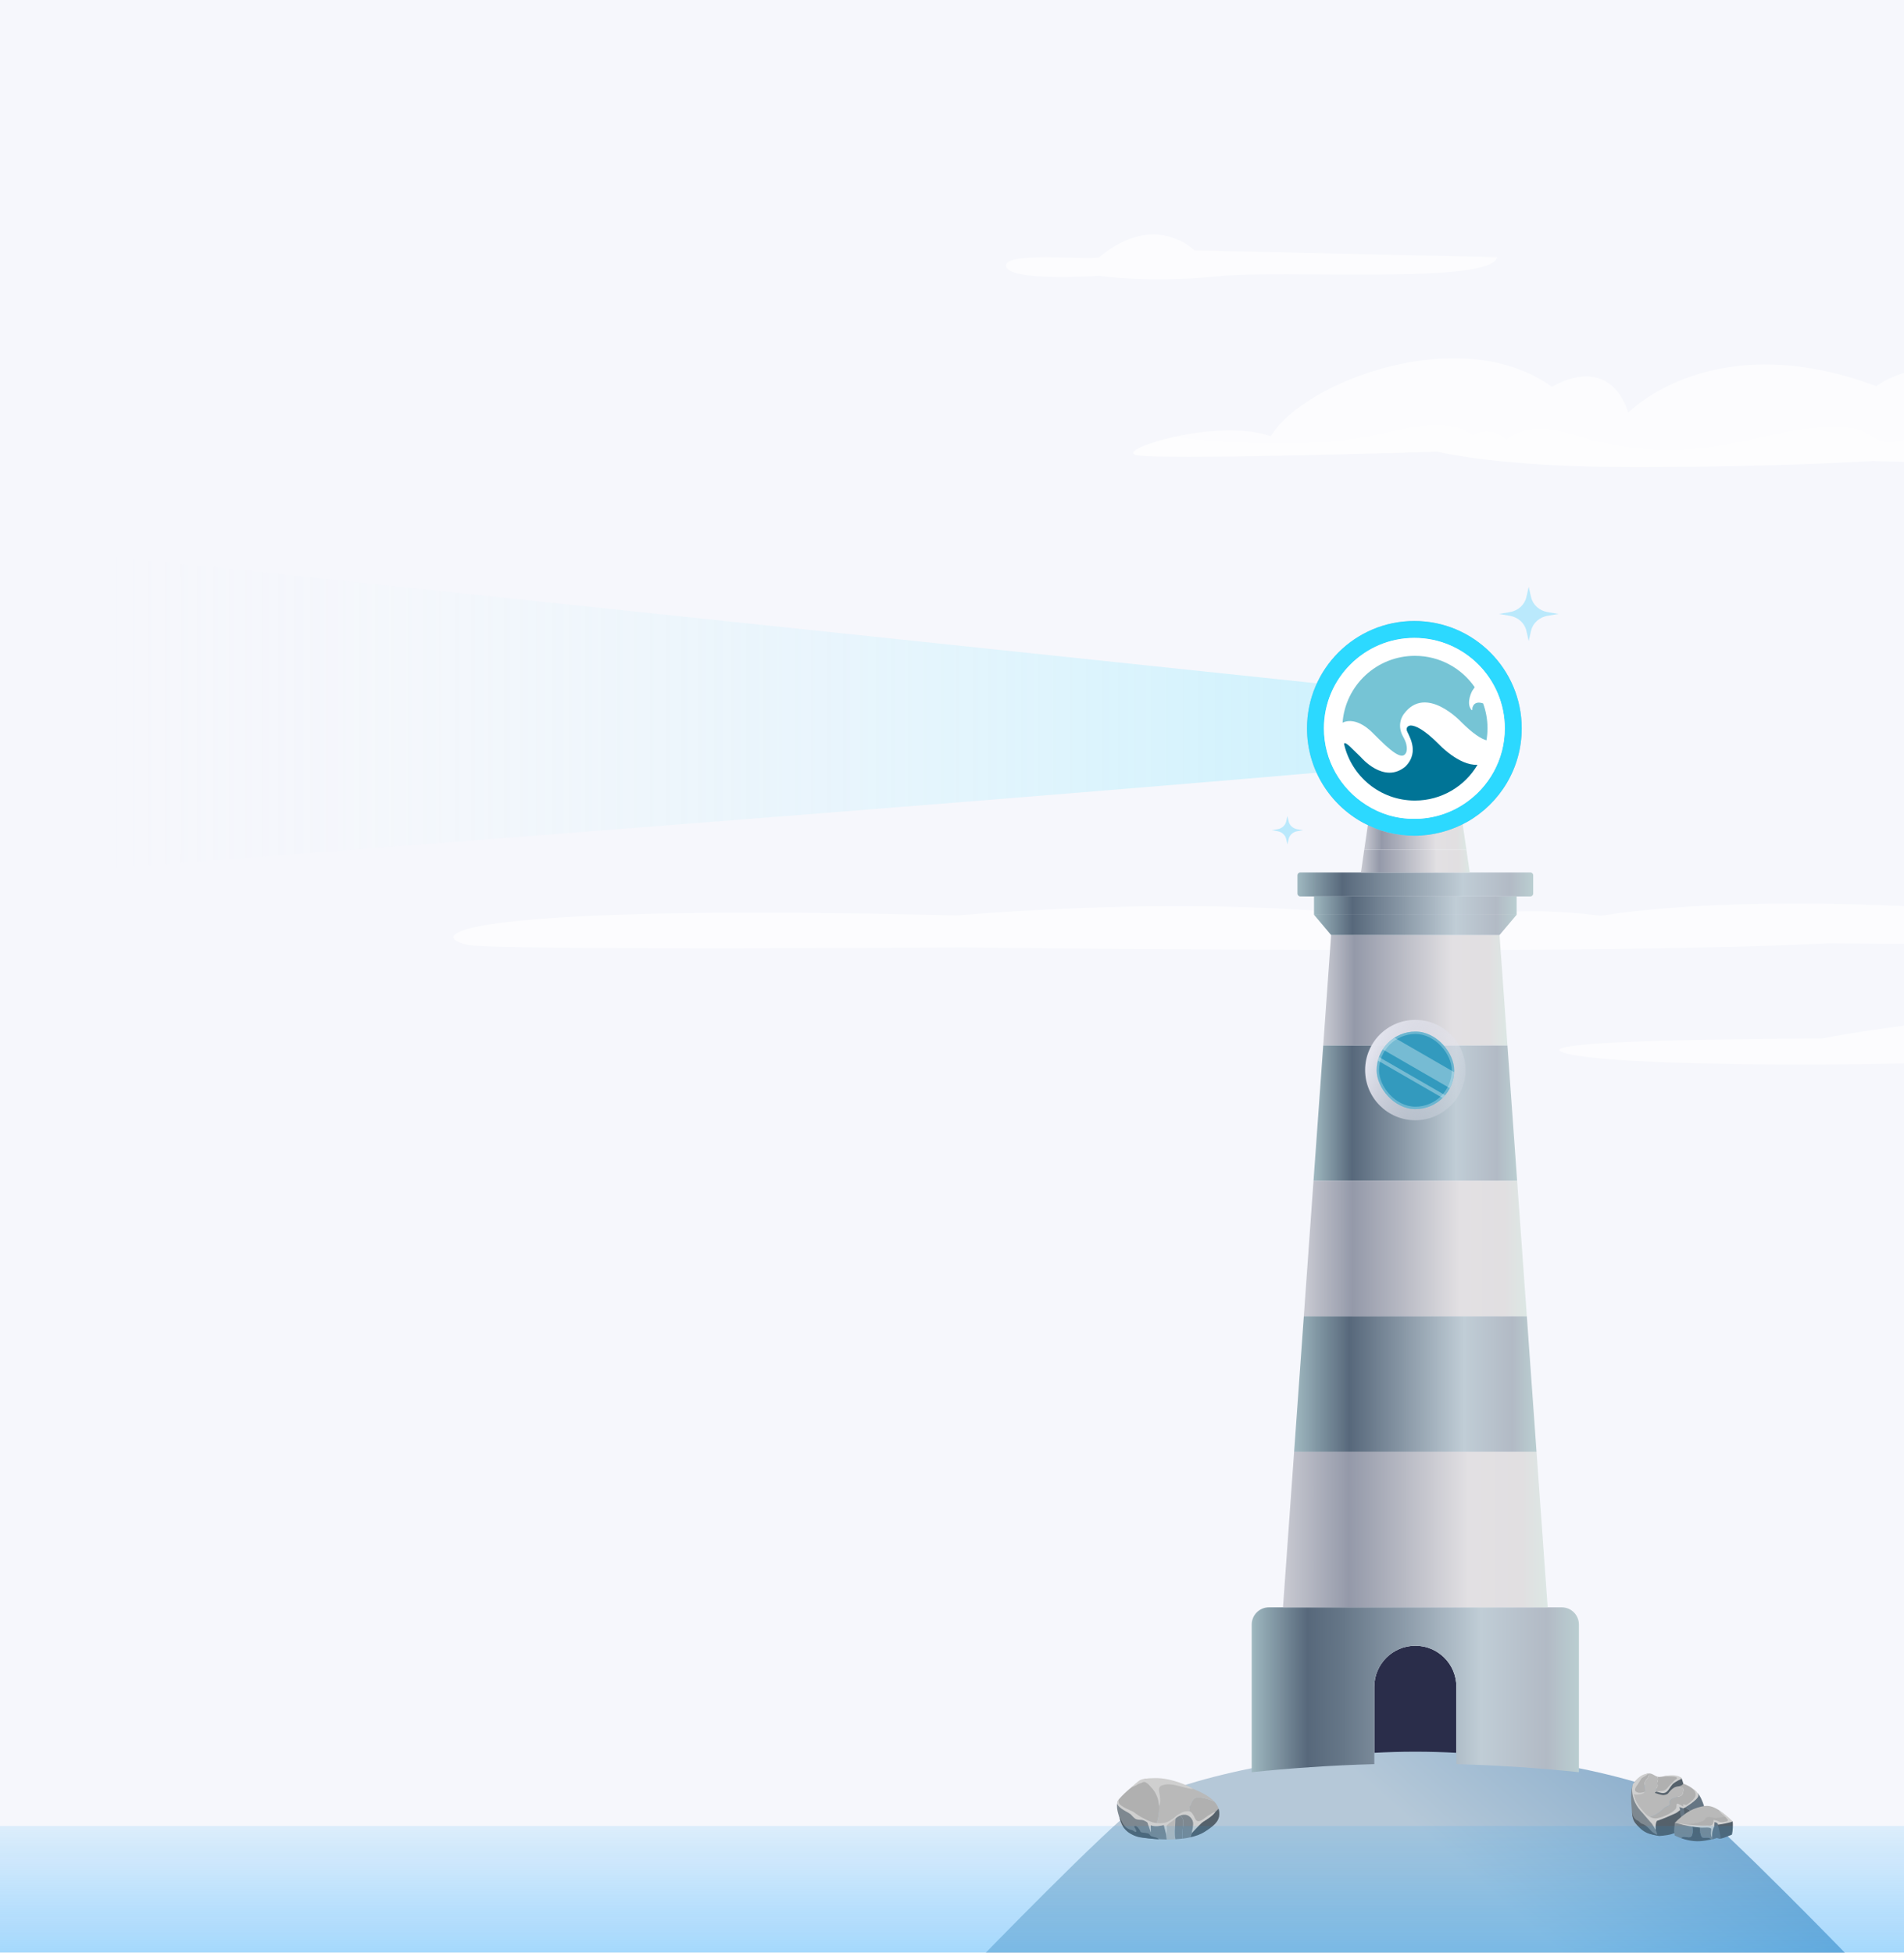 <svg width="393" height="403" viewBox="0 0 393 403" fill="none" xmlns="http://www.w3.org/2000/svg">
<g clip-path="url(#clip0_682_8664)">
<rect width="393" height="403" fill="white"/>
<g clip-path="url(#clip1_682_8664)">
<rect width="393" height="724" transform="translate(0 -319)" fill="#F6F7FC"/>
<path d="M96.273 194.971C101.273 196.201 198.803 195.521 198.803 195.521C198.803 195.521 239.303 196.061 296.263 196.061C353.223 196.061 377.273 194.701 377.273 194.701C377.273 194.701 494.993 195.521 501.323 194.971C507.653 194.431 467.233 191.701 445.633 193.341C431.713 188.441 367.153 183.271 330.443 188.981C305.123 185.991 299.133 191.261 299.133 191.261C299.133 191.261 264.623 183.531 197.543 188.921C95.533 186.471 87.413 192.791 96.273 194.971Z" fill="white" fill-opacity="0.61"/>
<path d="M766.934 214.921C761.354 223.921 509.444 220.521 426.694 218.471C372.744 220.781 326.494 219.611 322.094 216.971C317.694 214.331 376.044 214.331 376.044 214.331C376.044 214.331 425.634 204.241 478.444 210.781C503.554 207.001 618.984 205.681 641.004 213.371C660.824 208.641 658.224 213.551 658.224 213.551C658.224 213.551 770.234 209.601 766.934 214.921Z" fill="white" fill-opacity="0.61"/>
<g clip-path="url(#clip2_682_8664)">
<path d="M226.875 53.095C224.229 53.727 207.011 51.804 207.65 54.986C208.289 58.175 226.881 56.903 226.881 56.903C226.881 56.903 236.973 58.45 251.001 57.037C265.029 55.619 307.76 58.82 309.032 53.082L246.54 51.67C246.54 51.67 238.442 43.44 226.875 53.095Z" fill="white" fill-opacity="0.63"/>
<path d="M438.26 93.856C435.742 96.738 386.613 95.134 386.613 95.134C386.613 95.134 366.213 96.399 337.523 96.399C308.834 96.399 296.716 93.21 296.716 93.21C296.716 93.21 237.42 95.121 234.23 93.85C232.69 93.23 236.659 91.415 242.405 90.15C248.527 88.789 256.67 88.041 262.287 90.022C269.298 78.552 301.816 66.437 320.306 79.824C333.056 72.814 336.079 85.172 336.079 85.172C336.079 85.172 353.463 67.076 387.253 79.683C401.268 70.124 425.912 80.278 435.071 87.965C437.992 90.418 439.34 92.623 438.26 93.856Z" fill="white" fill-opacity="0.63"/>
<path d="M438.26 93.855C435.742 96.737 386.613 95.133 386.613 95.133C386.613 95.133 366.213 96.398 337.523 96.398C308.834 96.398 296.716 93.21 296.716 93.21C296.716 93.21 237.42 95.12 234.23 93.849C232.69 93.229 236.659 91.414 242.405 90.149C256.638 91.766 271.171 92.513 285.168 89.485C291.52 88.111 298.717 86.111 304.079 89.785C306.22 88.494 309.23 88.909 310.936 90.731C313.25 88.769 316.503 88.258 319.52 88.571C322.536 88.878 325.419 89.906 328.339 90.718C336.443 92.961 345.02 93.491 353.335 92.271C361.771 91.031 369.997 88.015 378.522 88.149C380.791 88.188 383.111 88.181 385.112 89.248C386.224 89.842 387.246 90.654 388.461 90.986C390.167 91.459 391.956 90.935 393.695 90.616C399.99 89.465 406.426 91.063 412.811 91.478C420.371 91.97 428.021 90.731 435.071 87.964C437.992 90.418 439.34 92.622 438.26 93.855Z" fill="white" fill-opacity="0.31"/>
</g>
<path d="M273.879 141.244L20.98 114.619L20.98 178.96C20.98 179.134 21.022 179.28 21.196 179.267C27.925 178.761 190.344 166.55 273.881 159.29C274.036 159.276 274.147 159.147 274.147 158.992L274.147 141.542C274.147 141.389 274.032 141.26 273.879 141.244Z" fill="url(#paint0_linear_682_8664)"/>
<path d="M311.149 215.769H273.121L274.75 192.977H309.514L311.149 215.769Z" fill="url(#paint1_linear_682_8664)"/>
<path d="M313.148 243.715H271.117L273.122 215.77H311.149L313.148 243.715Z" fill="url(#paint2_linear_682_8664)"/>
<path d="M292.129 210.482C286.407 210.482 281.774 215.121 281.774 220.837C281.774 226.553 286.407 231.198 292.129 231.198C297.851 231.198 302.49 226.559 302.49 220.837C302.49 215.115 297.851 210.482 292.129 210.482ZM292.129 228.4C287.963 228.4 284.572 225.009 284.572 220.837C284.572 216.665 287.963 213.28 292.129 213.28C296.295 213.28 299.686 216.671 299.686 220.837C299.686 225.003 296.295 228.4 292.129 228.4Z" fill="url(#paint3_linear_682_8664)"/>
<path d="M299.687 220.836C299.687 225.009 296.296 228.4 292.129 228.4C287.963 228.4 284.572 225.009 284.572 220.836C284.572 216.664 287.963 213.279 292.129 213.279C296.296 213.279 299.687 216.67 299.687 220.836Z" fill="#339ABE"/>
<path d="M296.737 277.031H287.533C287.125 277.031 286.794 277.362 286.794 277.77V291.649C286.794 292.057 287.125 292.388 287.533 292.388H296.737C297.145 292.388 297.476 292.057 297.476 291.649V277.77C297.476 277.362 297.145 277.031 296.737 277.031Z" stroke="#231F20" stroke-width="0.31" stroke-miterlimit="10"/>
<path d="M316.466 180.642V184.415C316.466 184.736 316.206 185.002 315.879 185.002H268.392C268.065 185.002 267.799 184.736 267.799 184.415V180.642C267.799 180.321 268.065 180.055 268.392 180.055H315.879C316.206 180.055 316.466 180.321 316.466 180.642Z" fill="url(#paint4_linear_682_8664)"/>
<path d="M300.601 348.104V364.084C297.876 364.005 295.115 363.963 292.353 363.963H291.917C289.156 363.963 286.395 364.005 283.67 364.084V348.104C283.67 343.441 287.455 339.656 292.117 339.656H292.154C296.816 339.656 300.601 343.441 300.601 348.104Z" fill="#2A2D4A"/>
<path d="M382.742 404.998H201.528C201.528 404.998 229.014 376.641 235.208 372.389C238.509 370.124 247.15 367.189 258.364 364.924C265.915 363.411 274.635 362.209 283.67 361.747C286.395 361.597 289.156 361.516 291.917 361.516H292.353C295.114 361.516 297.876 361.597 300.601 361.747C309.635 362.209 318.349 363.411 325.9 364.924C337.121 367.189 345.762 370.124 349.062 372.389C355.251 376.641 382.742 404.998 382.742 404.998Z" fill="url(#paint5_linear_682_8664)"/>
<path d="M325.9 335.271V365.748C318.349 364.955 309.635 364.325 300.601 364.083V348.102C300.601 343.44 296.816 339.655 292.153 339.655H292.117C287.454 339.655 283.67 343.44 283.67 348.102V364.083C274.635 364.325 265.915 364.955 258.364 365.748V335.271C258.364 333.309 259.957 331.723 261.913 331.723H322.352C324.314 331.723 325.9 333.309 325.9 335.271Z" fill="url(#paint6_linear_682_8664)"/>
<path d="M319.451 331.723H264.819L267.114 299.611H317.15L319.451 331.723Z" fill="url(#paint7_linear_682_8664)"/>
<path d="M317.15 299.612H267.114L269.119 271.666H315.152L317.15 299.612Z" fill="url(#paint8_linear_682_8664)"/>
<path d="M315.151 271.667H269.118L271.116 243.715H313.147L315.151 271.667Z" fill="url(#paint9_linear_682_8664)"/>
<path d="M313.044 185.002H271.22V188.787H313.044V185.002Z" fill="url(#paint10_linear_682_8664)"/>
<path d="M313.044 188.785L309.514 192.975H274.75L271.22 188.785H313.044Z" fill="url(#paint11_linear_682_8664)"/>
<path d="M302.684 175.374H281.587L282.725 167.581C285.468 169.052 288.605 169.888 291.936 169.888C295.266 169.888 298.687 168.973 301.515 167.381L302.684 175.374Z" fill="url(#paint12_linear_682_8664)"/>
<path d="M303.362 180.054H280.908L281.586 175.373H302.683L303.362 180.054Z" fill="url(#paint13_linear_682_8664)"/>
<path d="M291.935 128.162C279.698 128.162 269.776 138.084 269.776 150.321C269.776 158.779 274.517 166.13 281.484 169.861C284.597 171.531 288.156 172.479 291.935 172.479C295.714 172.479 299.596 171.442 302.805 169.635C309.545 165.835 314.093 158.607 314.093 150.321C314.093 138.084 304.172 128.162 291.935 128.162ZM302.255 165.869C299.3 167.848 295.748 168.996 291.935 168.996C288.122 168.996 284.899 167.951 282.027 166.137C276.771 162.832 273.267 156.978 273.267 150.321C273.267 140.028 281.642 131.653 291.935 131.653C302.227 131.653 310.603 140.028 310.603 150.321C310.603 156.807 307.284 162.523 302.255 165.869Z" fill="#B7BAD0"/>
<g filter="url(#filter0_f_682_8664)">
<path d="M291.935 128.162C279.698 128.162 269.776 138.084 269.776 150.321C269.776 158.779 274.517 166.13 281.484 169.861C284.597 171.531 288.156 172.479 291.935 172.479C295.714 172.479 299.596 171.442 302.805 169.635C309.545 165.835 314.093 158.607 314.093 150.321C314.093 138.084 304.172 128.162 291.935 128.162ZM302.255 165.869C299.3 167.848 295.748 168.996 291.935 168.996C288.122 168.996 284.899 167.951 282.027 166.137C276.771 162.832 273.267 156.978 273.267 150.321C273.267 140.028 281.642 131.653 291.935 131.653C302.227 131.653 310.603 140.028 310.603 150.321C310.603 156.807 307.284 162.523 302.255 165.869Z" fill="#2CD9FF"/>
</g>
<path d="M310.603 150.32C310.603 156.807 307.284 162.523 302.255 165.869C299.3 167.848 295.748 168.995 291.935 168.995C288.121 168.995 284.899 167.951 282.027 166.137C276.771 162.832 273.267 156.978 273.267 150.32C273.267 140.028 281.642 131.652 291.935 131.652C302.227 131.652 310.603 140.028 310.603 150.32Z" fill="white"/>
<path d="M339.226 369.981C339.447 369.976 339.579 369.839 339.579 369.648C339.579 368.927 339.24 368.242 339.602 367.578C339.848 367.126 340.336 366.888 340.333 366.253C340.333 366.222 340.305 366.116 340.267 366.002C339.724 366.053 339.226 366.387 338.719 366.653C338.524 366.756 337.45 367.421 337.089 368.247C336.852 368.79 336.778 369.402 336.793 369.971C337.147 370.515 338.732 369.991 339.226 369.98V369.981Z" fill="#B0B0B0"/>
<path d="M342.184 367.513C341.858 368.248 342.339 368.485 341.948 368.989C341.802 369.237 341.717 369.558 341.828 369.699C342.054 369.983 343.016 370.209 343.46 370.03C343.943 369.834 344.179 369.299 344.504 368.894C344.769 368.563 344.962 368.239 345.321 367.989C345.418 367.922 345.734 367.814 346.083 367.699C346.079 367.699 346.078 367.699 346.075 367.697C346.389 367.5 346.859 367.271 347.017 366.911C346.656 366.635 344.875 366.372 343.829 366.522C343.252 366.605 342.68 366.819 342.102 366.666C342.243 366.946 342.289 367.273 342.182 367.514L342.184 367.513Z" fill="#B0B0B0"/>
<path d="M351.156 373.363C351.141 372.064 351.031 371.264 350.551 370.481C350.916 371.369 350.59 372.054 349.858 372.576C349.616 372.749 349.516 373.097 349.206 373.154C348.751 373.239 348.33 373.359 348.002 373.916C347.897 374.095 347.588 374.004 347.407 374.183C347.139 374.451 346.71 374.72 346.374 374.883C345.148 375.479 341.831 376.71 340.468 375.748C340.399 375.699 339.814 375.033 339.916 375.028C341.056 374.971 342.085 374.397 342.904 373.681C343.166 373.451 343.554 373.015 343.882 372.891C345.127 372.421 344.493 372.23 344.66 371.738C344.839 371.216 345.406 371.152 345.889 370.964C346.262 370.819 347.188 370.682 347.286 370.266C347.37 369.91 347.575 369.465 347.421 369.134C347.329 368.938 346.885 368.92 346.68 368.861C346.466 368.776 346.251 368.726 346.026 368.675C345.874 368.639 345.882 368.452 345.987 368.372C346.341 368.104 346.747 368.001 347.165 368.013C346.811 367.897 346.449 367.794 346.082 367.698C345.733 367.814 345.415 367.923 345.32 367.988C344.962 368.236 344.768 368.561 344.503 368.894C344.179 369.3 343.985 369.897 343.502 370.093C343.058 370.273 342.052 369.982 341.828 369.698C341.716 369.556 341.802 369.236 341.947 368.989C342.339 368.486 341.857 368.249 342.183 367.512C342.29 367.271 342.244 366.944 342.103 366.664C342.077 366.657 342.051 366.649 342.023 366.641C341.628 366.512 341.305 366.238 340.919 366.091C340.694 366.004 340.478 365.983 340.267 366.003C340.304 366.117 340.332 366.223 340.332 366.254C340.335 366.889 339.847 367.127 339.601 367.579C339.239 368.243 339.579 368.928 339.579 369.649C339.579 369.84 339.446 369.977 339.225 369.982C338.732 369.994 337.146 370.517 336.792 369.974C336.808 370.625 336.938 371.219 337.075 371.591C337.049 371.935 337.023 372.279 337.002 372.624C336.946 373.518 336.862 374.443 337.164 375.306C337.664 376.74 339.045 377.531 340.319 378.195C340.473 378.275 340.656 378.22 340.732 378.068C340.796 378.068 340.865 378.055 340.938 378.016C341.338 377.799 341.903 378.342 342.483 378.846C344.503 378.722 346.705 378.061 348.538 377.198C349.26 376.859 351.143 375.408 351.141 375.231C351.141 375.231 351.159 373.522 351.157 373.359L351.156 373.363Z" fill="#B9B9B9"/>
<path d="M345.989 368.374C345.884 368.452 345.876 368.641 346.029 368.677C346.253 368.729 346.468 368.778 346.682 368.863C346.887 368.922 347.331 368.938 347.423 369.136C347.577 369.467 347.372 369.912 347.288 370.268C347.19 370.684 346.264 370.821 345.891 370.966C345.406 371.154 344.839 371.218 344.662 371.74C344.495 372.232 345.129 372.422 343.884 372.893C343.556 373.017 343.168 373.453 342.906 373.683C342.085 374.399 341.058 374.973 339.918 375.03C339.816 375.035 340.401 375.701 340.47 375.75C341.833 376.711 345.15 375.479 346.376 374.885C346.712 374.722 347.141 374.453 347.41 374.185C347.59 374.006 347.899 374.097 348.004 373.918C348.33 373.361 348.753 373.241 349.208 373.156C349.516 373.099 349.618 372.751 349.86 372.578C350.593 372.056 350.919 371.371 350.553 370.483C350.375 370.19 350.145 369.899 349.847 369.586C349.084 368.782 348.16 368.341 347.17 368.016C346.753 368.005 346.346 368.108 345.992 368.375L345.989 368.374Z" fill="#B0B0B0"/>
<path d="M342.241 377.191C341.81 376.233 340.819 375.548 340.051 374.879C338.519 373.544 337.187 371.162 337.199 369.883C337.202 369.443 337.04 368.88 337.089 368.25C336.732 369.017 336.701 370.097 336.686 370.475C336.65 371.418 336.739 372.394 336.799 373.3C336.863 374.246 336.847 375.306 337.456 376.088C338.075 376.882 338.94 377.682 339.817 378.179C340.639 378.646 342.48 378.848 342.48 378.848C342.48 378.848 342.428 377.608 342.24 377.191H342.241Z" fill="#7E8890"/>
<path d="M347.747 372.946C347.262 373.232 346.811 373.475 346.659 373.614C346.487 373.772 346.019 373.883 345.817 374.002C345.231 374.345 344.613 374.635 343.968 374.847C342.888 375.203 341.197 375.764 340.2 375.002C340.617 375.877 341.897 377.399 342.067 378.665C342.067 378.668 342.071 378.671 342.071 378.675C341.694 378.523 341.063 378.192 340.745 377.79C340.403 377.358 339.648 376.676 339.248 376.511C339.127 376.461 338.714 376.35 338.589 376.205C338.095 375.629 337.98 375.756 337.782 375.622C337.254 375.266 336.945 374.642 336.845 373.996C336.973 375.33 337.307 375.948 337.534 376.234C338.632 377.601 339.495 378.185 340.604 378.503C341.627 378.797 342.483 378.913 342.483 378.913C342.483 378.913 343.974 378.828 344.962 378.543C345.632 378.348 348.587 377.324 349.179 377.019C350.145 376.521 351.859 375.78 351.964 375.612C352.06 375.107 352.001 374.211 351.962 373.854C351.929 373.544 351.86 373.209 351.769 372.873C350.963 373.035 349.706 373.302 349.092 373.775C348.604 373.513 347.975 373.121 347.752 372.945L347.747 372.946Z" fill="#55616B"/>
<path d="M349.043 372.022C348.751 372.334 348.232 372.662 347.747 372.947C347.972 373.123 348.599 373.515 349.087 373.778C349.701 373.303 350.958 373.035 351.764 372.875C351.487 371.869 350.932 370.59 350.412 370.094C350.214 370.972 349.58 371.448 349.041 372.022H349.043Z" fill="#657583"/>
<path d="M347.521 373.037C347.305 372.97 346.905 372.867 346.564 372.846C346.582 372.934 346.692 373.289 346.753 373.712C346.902 374.758 347.215 376.409 347.241 376.492C347.282 376.621 347.803 376.43 347.859 376.164C347.919 375.874 347.615 373.763 347.521 373.035V373.037Z" fill="#657583"/>
<path d="M357.428 375.819C356.072 374.528 354.032 372.489 351.976 372.712C350.918 372.826 349.755 373.208 348.838 373.701C347.716 374.306 346.459 375.408 345.689 376.196C345.581 376.306 345.986 376.471 346.087 376.494C349.814 377.359 353.665 377.238 357.337 376.165C357.484 376.12 357.545 375.926 357.428 375.815V375.819Z" fill="#B9B9B9"/>
<path d="M354.593 376.836C354.421 376.658 354.113 376.744 353.912 376.76C353.363 376.808 352.816 376.842 352.265 376.85C351.083 376.87 349.838 376.938 348.668 376.764C347.713 376.622 346.142 376.323 345.688 376.199C345.641 376.783 345.554 377.305 345.549 377.893C345.547 378.116 345.66 378.8 345.66 378.8C345.66 378.8 346.358 379.133 346.612 379.227C346.74 379.275 346.869 379.322 346.997 379.366C347.221 379.123 347.334 379.054 347.764 379.097C348.512 379.173 349.028 379.435 349.289 378.62C349.451 378.113 349.395 377.459 349.312 376.946C349.304 376.899 349.346 376.863 349.392 376.886C349.87 377.123 350.033 376.902 350.388 377.216C350.701 377.491 350.807 377.769 350.922 378.152C350.999 378.408 351.096 378.841 351.224 379.085C351.24 379.118 351.26 379.146 351.281 379.175C351.897 379.464 352.624 378.989 353.168 379.559C353.211 379.555 353.252 379.552 353.293 379.549C353.312 379.549 353.316 379.58 353.297 379.583C353.265 379.588 353.232 379.594 353.198 379.599C353.204 379.611 353.206 379.624 353.209 379.637C353.332 379.612 353.456 379.588 353.586 379.562C353.666 379.545 354.557 378.748 354.557 378.669C354.556 378.087 354.703 378.025 354.693 377.442C354.69 377.271 354.728 376.977 354.592 376.837L354.593 376.836Z" fill="#7E8890"/>
<path d="M353.301 379.58C353.32 379.576 353.316 379.544 353.296 379.545C353.257 379.549 353.214 379.552 353.171 379.555C352.628 378.986 351.9 379.461 351.284 379.172C351.265 379.144 351.245 379.115 351.227 379.082C351.099 378.837 351.002 378.405 350.925 378.149C350.811 377.765 350.925 377.188 350.801 376.989C350.549 376.588 349.875 377.121 349.397 376.884C349.353 376.862 349.31 376.899 349.317 376.945C349.4 377.457 349.456 378.111 349.294 378.619C349.033 379.433 348.517 379.172 347.769 379.095C347.339 379.051 347.226 379.121 347.002 379.364C347.421 379.511 347.846 379.645 348.281 379.741C350.239 380.174 351.382 379.997 353.214 379.634C353.211 379.621 353.209 379.607 353.203 379.596C353.237 379.591 353.27 379.585 353.302 379.58H353.301Z" fill="#55616B"/>
<path d="M347.452 368.111C347.424 368.052 347.175 367.075 347.018 366.908C346.797 367.142 346.001 367.269 345.798 367.427C345.047 368.008 344.779 368.484 344.077 369.119C343.814 369.36 343.66 369.993 343.172 369.891C342.706 369.793 341.894 369.533 341.564 370.021C342.234 370.204 342.562 370.385 343.227 370.462C343.502 370.494 344.107 370.354 344.279 370.145C344.693 369.641 344.988 369.267 345.571 368.913C346.143 368.566 347.059 368.786 347.452 368.111Z" fill="#55616B"/>
<path d="M357.644 375.894C357.49 375.868 357.254 375.814 357.129 375.838C356.299 376.001 355.704 376.165 354.872 376.323C354.842 376.328 354.816 376.334 354.79 376.339C354.602 376.223 354.408 376.116 354.213 376.008C354.15 375.974 354.076 375.995 354.036 376.054C353.845 376.349 353.799 376.709 353.923 377.028C353.907 377.073 353.891 377.121 353.874 377.173C353.869 377.189 353.863 377.205 353.856 377.223C353.802 377.263 353.783 377.328 353.791 377.39C353.517 378.057 354.043 379.074 354.05 378.977C354.536 379.078 354.88 379.53 355.322 379.426C355.896 379.291 356.916 378.871 357.49 378.625C357.675 377.821 357.717 376.527 357.644 375.894Z" fill="#55616B"/>
<path d="M356.952 375.71C356.762 375.203 356.451 374.904 356.164 374.883C355.478 374.964 354.55 375.279 353.853 375.162C353.436 375.092 352.94 374.924 352.513 374.986C352.314 375.015 352.2 375.07 352.055 375.198C351.993 375.253 352.006 375.367 351.965 375.423C351.731 375.743 351.479 375.854 351.11 375.973C349.977 376.341 348.558 376.539 347.378 376.513C347.328 376.513 351.115 377.157 352.273 377.053C352.971 376.989 353.651 376.823 353.912 376.159C354.893 376.54 355.915 376.457 356.852 375.948C356.927 375.907 356.98 375.795 356.949 375.712L356.952 375.71Z" fill="#B0B0B0"/>
<path d="M357.644 375.894C356.808 375.054 355.842 374.305 354.865 373.631C354.762 373.964 355.951 374.641 356.61 375.519C356.708 375.649 356.652 375.894 356.171 375.962C356.009 375.985 355.235 376.214 354.698 375.895C354.336 375.68 354.126 375.714 353.712 375.594C353.689 375.948 353.641 376.46 353.335 376.656C353.104 376.803 352.84 376.811 352.582 376.755C351.843 376.778 351.106 376.788 350.365 376.732C349.094 376.639 347.624 376.504 346.361 376.338C347.913 376.749 349.51 377.106 351.158 377.201C351.694 377.232 353.212 376.998 353.219 377.514C353.224 377.855 353.019 378.68 353.427 379.26C353.864 379.268 353.566 378.085 353.702 377.54C353.733 377.471 353.766 377.401 353.804 377.333C353.815 377.31 353.818 377.289 353.817 377.266L353.908 377.201C354.003 377.166 354.015 377.037 353.923 376.995C353.923 376.995 353.927 376.992 353.927 376.99C353.984 376.99 354.044 376.954 354.051 376.879C354.074 376.651 354.071 376.447 354.046 376.241V376.238C354.128 376.305 354.218 376.359 354.331 376.414C354.349 376.424 354.367 376.427 354.385 376.427C354.462 376.479 354.438 376.535 354.518 376.584C354.58 376.621 357.337 376.165 357.644 375.891V375.894Z" fill="#CFCFCF"/>
<path d="M349.413 369.18C349.798 369.477 350.201 370.237 349.875 370.856C349.458 371.65 348.26 372.396 348.085 372.528C347.603 372.422 347.369 372.326 347.348 372.474C347.343 372.505 347.489 372.66 347.508 372.699C347.533 372.743 347.425 372.822 347.333 372.778C347.084 372.657 346.723 372.458 346.524 372.337C346.486 372.314 346.137 372.104 346.083 372.337C345.975 372.809 346.106 373.061 345.777 373.435C345.434 373.825 344.944 374.107 344.496 374.359C344.04 374.613 342.408 375.383 341.412 375.262C340.972 375.209 340.369 374.903 340.072 374.691C339.471 374.264 338.605 373.194 338.161 372.476C337.692 371.719 337.443 371.074 337.265 370.307C337.45 370.427 339.075 370.471 339.553 369.782C338.945 369.989 338.126 370.164 337.643 369.732C337.518 369.621 337.478 369.462 337.489 369.327C337.525 368.888 337.907 368.452 338.102 368.165C338.361 367.784 338.6 367.31 338.909 366.929C339.316 366.715 339.966 366.372 340.21 366.012C338.333 366.191 337.558 367.609 337.037 368.25C336.685 369.402 336.966 370.883 337.507 372.039C337.889 372.854 338.449 373.556 339.073 374.2C339.286 374.421 340.697 376.125 341.009 376.437C341.142 376.612 341.714 377.661 341.763 377.69C341.763 377.338 341.632 376.437 342.001 375.796C343.283 375.373 344.536 374.825 345.764 374.267C346.073 374.127 346.452 373.863 346.748 373.595C346.812 373.375 346.642 372.952 346.64 372.928C346.905 373.048 347.449 373.236 347.541 373.194C347.611 373.161 350.5 371.476 350.567 370.595C350.604 370.094 349.834 369.337 349.413 369.185V369.18Z" fill="#CFCFCF"/>
<path d="M347.018 366.91C346.148 366.138 344.318 366.352 343.267 366.626C343.928 366.688 345.064 366.526 345.878 366.746C346.205 366.835 346.253 367.065 345.858 367.259C345.644 367.363 345.431 367.663 345.252 367.823C344.97 368.073 344.274 368.858 344.253 368.877C343.94 369.171 343.812 369.42 343.407 369.559C343.335 369.584 343.047 369.621 342.96 369.629C342.585 369.664 342.19 369.637 341.915 369.781C342.318 369.807 342.982 370.205 343.629 370.005C343.935 369.91 344.245 369.633 344.51 369.208C344.68 368.936 345.051 368.419 345.278 368.176C345.478 367.964 346.376 367.448 346.446 367.422C346.622 367.357 346.789 367.282 346.959 367.192C347.029 367.154 347.079 366.965 347.018 366.911V366.91Z" fill="#CFCFCF"/>
<path d="M354.545 376.355C354.514 376.24 353.889 375.968 353.893 376.103C353.902 376.268 353.849 376.676 353.826 376.999C353.604 377.296 353.471 377.896 353.44 378.079C353.366 378.521 353.359 379.172 353.494 379.577C353.494 379.577 354.005 379.479 354.354 379.316C354.608 379.389 354.914 379.523 355.201 379.482C355.107 378.741 354.749 377.118 354.542 376.355H354.545Z" fill="#657583"/>
<path d="M246.49 374.179C246.608 374.507 246.705 374.871 246.768 375.245C246.782 375.207 246.794 375.167 246.807 375.127C246.896 374.865 246.983 374.603 247.072 374.341C246.888 374.213 246.711 374.034 246.543 373.789C246.17 373.244 245.884 372.717 245.15 372.66C244.791 372.631 244.458 372.719 244.153 372.87C245.279 372.574 246.065 373.002 246.49 374.179Z" fill="#7E8890"/>
<path d="M245.377 374.182C245.75 374.404 245.979 374.794 246.252 375.193C247.801 377.46 250.108 374.6 251.524 373.29C251.352 372.743 251.048 372.259 250.657 371.827C249.618 371.373 248.543 371.029 247.374 370.947C246.042 370.854 245.561 372.703 245.379 374.182H245.377Z" fill="#B0B0B0"/>
<path d="M239.204 372.052C239.063 370.801 238.696 369.442 237.833 368.477C237.19 367.759 236.399 367.507 235.56 367.482C234.106 368.272 232.17 369.929 231.052 371.216C230.829 371.473 230.695 371.767 230.621 372.082C232.304 373.449 234.069 374.686 236.021 375.663C236.843 376.075 237.719 376.464 238.633 376.644C239.171 375.186 239.379 373.61 239.204 372.052Z" fill="#B0B0B0"/>
<path d="M246.267 369.173C243.192 367.859 239.922 366.884 236.539 367.072C236.256 367.141 235.923 367.286 235.558 367.482C236.399 367.506 237.188 367.76 237.831 368.477C238.694 369.44 239.061 370.798 239.202 372.051C239.377 373.609 239.169 375.184 238.631 376.643C238.89 376.694 239.151 376.728 239.416 376.742C240.885 376.813 241.687 376.082 242.627 375.087C243.184 374.498 243.912 373.93 244.781 373.999C245.02 374.017 245.212 374.084 245.377 374.181C245.561 372.701 246.04 370.852 247.372 370.945C248.541 371.026 249.617 371.371 250.655 371.825C249.539 370.596 247.717 369.793 246.267 369.173Z" fill="#B9B9B9"/>
<path d="M240.479 376.631C240.163 376.72 239.814 376.761 239.414 376.742C238.217 376.686 237.072 376.191 236.018 375.665C234.069 374.686 232.302 373.45 230.621 372.082C230.46 372.784 230.611 373.584 230.801 374.276C231.052 375.182 231.34 376.103 231.821 376.918C233.008 378.934 235.23 379.175 237.388 379.425C238.037 379.499 239.308 379.621 240.82 379.633C240.777 379.126 240.726 378.617 240.677 378.111C240.632 377.651 240.673 377.063 240.481 376.627L240.479 376.631Z" fill="#7E8890"/>
<path d="M242.577 376.407C242.599 375.969 242.617 375.507 242.668 375.047C242.656 375.061 242.642 375.073 242.63 375.087C241.944 375.812 241.332 376.395 240.481 376.631C240.673 377.067 240.632 377.653 240.677 378.115C240.728 378.621 240.777 379.128 240.82 379.637C241.395 379.641 242.007 379.629 242.632 379.592C242.628 379.578 242.624 379.564 242.622 379.55C242.403 378.553 242.528 377.416 242.577 376.407Z" fill="#B9B9B9"/>
<path d="M251.525 373.289C250.27 374.448 248.318 376.821 246.812 375.776C246.718 376.052 246.626 376.329 246.533 376.605C246.245 377.451 246 378.339 245.69 379.187C246.834 378.93 247.912 378.545 248.787 377.968C249.676 377.38 251.308 376.343 251.563 375.104C251.59 375.071 251.608 375.033 251.616 374.995C251.729 374.365 251.686 373.8 251.527 373.287L251.525 373.289Z" fill="#55616B"/>
<path d="M244.125 377.35C244.148 376.879 244.248 376.383 244.223 375.914C244.191 375.275 243.942 375.032 243.589 374.645C243.583 374.645 243.577 374.647 243.57 374.649C243.424 374.691 243.332 374.566 243.344 374.451C243.097 374.625 242.871 374.833 242.667 375.045C242.616 375.505 242.597 375.967 242.575 376.405C242.526 377.414 242.399 378.55 242.62 379.548C242.624 379.562 242.628 379.576 242.63 379.59C243.101 379.564 243.579 379.521 244.056 379.463C243.966 378.791 244.095 377.949 244.125 377.348V377.35Z" fill="#7E8890"/>
<path d="M246.492 376.73C246.427 376.332 246.325 375.948 246.198 375.603C245.749 374.36 244.919 373.908 243.729 374.221C243.597 374.287 243.468 374.366 243.344 374.453C243.332 374.568 243.421 374.693 243.57 374.651C243.576 374.651 243.583 374.649 243.589 374.647C243.94 375.034 244.188 375.274 244.223 375.916C244.248 376.384 244.148 376.879 244.125 377.351C244.097 377.953 243.966 378.794 244.056 379.466C244.607 379.4 245.156 379.309 245.69 379.19C245.986 378.383 246.22 377.541 246.492 376.734V376.73Z" fill="#7E8890"/>
<path d="M249.107 374.898C248.787 375.112 248.481 375.346 248.163 375.562C247.632 375.923 247.073 376.04 246.726 375.425C246.616 375.229 246.31 374.351 245.764 373.935C245.498 373.735 245.07 373.798 244.746 373.84C244.08 373.925 243.47 374.274 242.942 374.664C242.626 374.898 241.706 375.762 240.767 376.077C239.829 376.391 238.872 376.266 238.466 376.216C237.626 376.113 236.563 375.558 235.679 375.086C234.739 374.585 234.049 373.961 233.772 373.838C233.274 373.616 231.787 373.033 231.12 372.371C230.742 372 230.948 371.346 230.946 371.35C230.459 371.868 230.434 372.365 231.111 372.972C231.858 373.642 232.837 374.006 233.356 374.426C233.664 374.676 234.025 375.255 234.555 375.459C234.963 375.614 235.675 375.562 235.995 375.643C236.075 375.701 236.159 375.733 236.259 375.744C236.497 375.871 236.758 376.02 236.838 376.159C236.903 376.274 237.238 377.376 237.409 377.831C237.438 377.925 237.47 378.02 237.509 378.117C237.591 378.315 237.519 376.924 237.521 376.694C237.626 376.747 237.754 376.781 237.858 376.809C238.633 377.013 239.46 376.876 240.2 376.603C240.353 377.197 240.737 378.751 240.739 378.751C240.847 377.885 240.926 377.195 240.802 376.805C241.155 376.325 241.765 375.992 242.112 375.729C242.75 375.247 243.411 374.45 244.629 374.527C245.374 374.573 246.082 375.275 246.229 375.98C246.392 376.771 246.049 377.762 245.976 378.341C246.5 377.792 247.404 376.801 247.965 376.293C248.677 375.647 250.189 374.997 250.837 373.951C250.964 373.747 249.462 374.619 249.105 374.894L249.107 374.898Z" fill="#CFCFCF"/>
<path d="M237.639 378.95C237.366 378.831 237.319 378.522 237.043 378.419C236.633 378.268 236.201 378.247 235.77 378.201C235.368 378.157 235.366 377.896 235.252 377.715C234.997 377.315 234.689 376.851 234.283 376.849C234.132 376.849 234.081 377.022 234.169 377.125C234.377 377.363 234.746 378.084 234.414 378.082C234.248 378.082 233.853 377.765 233.706 377.731C233.288 377.597 232.571 377.521 231.806 376.435C231.584 376.12 231.419 375.422 231.068 375.186C231.331 375.969 231.502 376.447 231.743 376.859C231.81 377.022 231.898 377.176 232.037 377.307C232.318 377.682 232.749 378.066 233.167 378.324C234.155 378.932 234.716 379.043 234.981 379.119C235.585 379.291 238.529 379.58 239.173 379.59C239.02 379.23 238.09 379.15 237.637 378.952L237.639 378.95Z" fill="#55616B"/>
<path d="M246.267 369.173C244.601 368.178 242.356 367.427 240.435 367.112C239.519 366.961 238.572 366.927 237.648 366.993C236.818 367.054 235.675 367.032 235.022 367.571C234.61 367.91 233.996 368.406 233.504 368.895C234.439 368.594 234.688 368.279 235.263 368.055C235.555 368.065 235.851 367.75 236.155 367.766C236.756 367.799 237.248 368.505 237.636 368.899C238.627 369.906 239.145 371.321 239.26 372.717C239.584 372.023 239.486 371.014 239.341 370.261C239.241 369.742 239.045 369.084 239.486 368.673C239.696 368.477 240.214 368.364 240.496 368.309C242.283 367.95 245.413 369.401 246.265 369.171L246.267 369.173Z" fill="#CFCFCF"/>
<path d="M303.897 146.342C303.956 146.738 303.677 146.455 303.677 146.455C302.541 145.007 303.875 142.586 303.875 142.586C304.047 142.308 304.219 142.057 304.395 141.827C301.694 137.916 297.176 135.352 292.047 135.352C284.157 135.352 277.698 141.437 277.114 149.153C280.1 147.71 283.353 151.28 283.353 151.28L284.634 152.546C288.488 156.382 289.597 156.35 290.155 155.469C290.155 155.469 290.926 154.352 289.64 152.086C288.08 149.351 289.79 147.326 289.79 147.326C294.33 141.176 301.598 148.998 301.598 148.998C304.165 151.552 305.794 152.508 306.823 152.781C306.957 151.969 307.032 151.141 307.032 150.291C307.032 148.49 306.711 146.765 306.127 145.167C304.138 144.488 303.859 146.091 303.897 146.348V146.342Z" fill="#76C4D5"/>
<path d="M296.993 153.593C293.97 150.585 292.196 149.73 291.167 149.725C291.054 149.735 290.197 149.831 290.363 150.702C290.513 151.461 293.252 155.03 290.089 158.194C285.657 161.918 280.897 156.27 280.897 156.27C279.423 154.902 277.644 152.813 277.419 153.502C278.898 160.203 284.885 165.22 292.046 165.22C297.556 165.22 302.369 162.254 304.973 157.836C301.152 158.065 296.993 153.593 296.993 153.593Z" fill="#007496"/>
<g clip-path="url(#clip3_682_8664)">
<rect x="284.153" y="212.896" width="16" height="16" rx="8" fill="#339ABE"/>
<rect x="280.536" y="209.955" width="37.069" height="3.301" transform="rotate(30 280.536 209.955)" fill="white" fill-opacity="0.33"/>
<rect x="277.782" y="214.199" width="37.069" height="0.746" transform="rotate(30 277.782 214.199)" fill="white" fill-opacity="0.33"/>
</g>
<rect x="284.403" y="213.146" width="15.5" height="15.5" rx="7.75" stroke="white" stroke-opacity="0.27" stroke-width="0.5"/>
<path d="M316.027 130.157C316.204 129.389 316.624 128.686 317.233 128.14C317.843 127.593 318.614 127.225 319.45 127.084L321.675 126.708L319.45 126.332C318.614 126.192 317.843 125.823 317.233 125.277C316.624 124.73 316.204 124.028 316.027 123.26L315.538 121.129L315.048 123.26C314.871 124.028 314.451 124.73 313.842 125.277C313.233 125.823 312.461 126.192 311.626 126.332L309.4 126.708L311.626 127.084C312.461 127.225 313.233 127.593 313.842 128.14C314.451 128.686 314.871 129.389 315.048 130.157L315.538 132.287L316.027 130.157Z" fill="#09C2FD" fill-opacity="0.25"/>
<path d="M265.992 173.151C266.085 172.748 266.305 172.38 266.624 172.093C266.944 171.806 267.349 171.613 267.788 171.539L268.955 171.342L267.788 171.144C267.349 171.07 266.944 170.877 266.624 170.59C266.305 170.304 266.085 169.935 265.992 169.532L265.735 168.414L265.478 169.532C265.385 169.935 265.165 170.304 264.845 170.59C264.525 170.877 264.121 171.07 263.682 171.144L262.515 171.342L263.682 171.539C264.121 171.613 264.525 171.806 264.845 172.093C265.165 172.38 265.385 172.748 265.478 173.151L265.735 174.269L265.992 173.151Z" fill="#09C2FD" fill-opacity="0.25"/>
<g filter="url(#filter1_b_682_8664)">
<rect x="-383.119" y="376.836" width="1440" height="26.899" fill="url(#paint14_linear_682_8664)" fill-opacity="0.35"/>
</g>
</g>
</g>
<defs>
<filter id="filter0_f_682_8664" x="245.776" y="104.162" width="92.317" height="92.316" filterUnits="userSpaceOnUse" color-interpolation-filters="sRGB">
<feFlood flood-opacity="0" result="BackgroundImageFix"/>
<feBlend mode="normal" in="SourceGraphic" in2="BackgroundImageFix" result="shape"/>
<feGaussianBlur stdDeviation="12" result="effect1_foregroundBlur_682_8664"/>
</filter>
<filter id="filter1_b_682_8664" x="-385.119" y="374.836" width="1444" height="30.898" filterUnits="userSpaceOnUse" color-interpolation-filters="sRGB">
<feFlood flood-opacity="0" result="BackgroundImageFix"/>
<feGaussianBlur in="BackgroundImageFix" stdDeviation="1"/>
<feComposite in2="SourceAlpha" operator="in" result="effect1_backgroundBlur_682_8664"/>
<feBlend mode="normal" in="SourceGraphic" in2="effect1_backgroundBlur_682_8664" result="shape"/>
</filter>
<linearGradient id="paint0_linear_682_8664" x1="274.147" y1="146.564" x2="18.994" y2="146.564" gradientUnits="userSpaceOnUse">
<stop stop-color="#74E6FF" stop-opacity="0.3"/>
<stop offset="1" stop-color="#F6F7FC" stop-opacity="0"/>
</linearGradient>
<linearGradient id="paint1_linear_682_8664" x1="273.121" y1="204.373" x2="311.149" y2="204.373" gradientUnits="userSpaceOnUse">
<stop stop-color="#C9CAD2"/>
<stop offset="0.17" stop-color="#9499A9"/>
<stop offset="0.7" stop-color="#E2E0E3"/>
<stop offset="0.9" stop-color="#E1DFE1"/>
<stop offset="1" stop-color="#DCE7E4"/>
</linearGradient>
<linearGradient id="paint2_linear_682_8664" x1="271.117" y1="229.745" x2="313.148" y2="229.745" gradientUnits="userSpaceOnUse">
<stop stop-color="#9FB8C0"/>
<stop offset="0.19" stop-color="#57687B"/>
<stop offset="0.7" stop-color="#C0CDD6"/>
<stop offset="0.9" stop-color="#B2BAC5"/>
<stop offset="1" stop-color="#BACED1"/>
</linearGradient>
<linearGradient id="paint3_linear_682_8664" x1="282.46" y1="218.814" x2="305.583" y2="228.526" gradientUnits="userSpaceOnUse">
<stop stop-color="#E2E3ED"/>
<stop offset="1" stop-color="#E2E3ED" stop-opacity="0"/>
</linearGradient>
<linearGradient id="paint4_linear_682_8664" x1="267.799" y1="182.531" x2="316.466" y2="182.531" gradientUnits="userSpaceOnUse">
<stop stop-color="#9FB8C0"/>
<stop offset="0.19" stop-color="#57687B"/>
<stop offset="0.7" stop-color="#C0CDD6"/>
<stop offset="0.9" stop-color="#B2BAC5"/>
<stop offset="1" stop-color="#BACED1"/>
</linearGradient>
<linearGradient id="paint5_linear_682_8664" x1="292.135" y1="376.782" x2="332.431" y2="331.094" gradientUnits="userSpaceOnUse">
<stop stop-color="#B5C8D8"/>
<stop offset="1" stop-color="#78A3C8"/>
</linearGradient>
<linearGradient id="paint6_linear_682_8664" x1="258.364" y1="348.738" x2="325.9" y2="348.738" gradientUnits="userSpaceOnUse">
<stop stop-color="#9FB8C0"/>
<stop offset="0.17" stop-color="#57687B"/>
<stop offset="0.28" stop-color="#667788"/>
<stop offset="0.48" stop-color="#8F9EAC"/>
<stop offset="0.7" stop-color="#C0CDD6"/>
<stop offset="0.9" stop-color="#B2BAC5"/>
<stop offset="1" stop-color="#BACED1"/>
</linearGradient>
<linearGradient id="paint7_linear_682_8664" x1="264.819" y1="315.67" x2="319.451" y2="315.67" gradientUnits="userSpaceOnUse">
<stop stop-color="#C9CAD2"/>
<stop offset="0.25" stop-color="#9499A9"/>
<stop offset="0.7" stop-color="#E2E0E3"/>
<stop offset="0.9" stop-color="#E1DFE1"/>
<stop offset="1" stop-color="#DCE7E4"/>
</linearGradient>
<linearGradient id="paint8_linear_682_8664" x1="267.114" y1="285.642" x2="317.15" y2="285.642" gradientUnits="userSpaceOnUse">
<stop stop-color="#9FB8C0"/>
<stop offset="0.23" stop-color="#57687B"/>
<stop offset="0.7" stop-color="#C0CDD6"/>
<stop offset="0.9" stop-color="#B2BAC5"/>
<stop offset="1" stop-color="#BACED1"/>
</linearGradient>
<linearGradient id="paint9_linear_682_8664" x1="269.118" y1="257.691" x2="315.151" y2="257.691" gradientUnits="userSpaceOnUse">
<stop stop-color="#C9CAD2"/>
<stop offset="0.22" stop-color="#9499A9"/>
<stop offset="0.7" stop-color="#E2E0E3"/>
<stop offset="0.9" stop-color="#E1DFE1"/>
<stop offset="1" stop-color="#DCE7E4"/>
</linearGradient>
<linearGradient id="paint10_linear_682_8664" x1="271.22" y1="186.897" x2="313.044" y2="186.897" gradientUnits="userSpaceOnUse">
<stop stop-color="#9FB8C0"/>
<stop offset="0.19" stop-color="#57687B"/>
<stop offset="0.7" stop-color="#C0CDD6"/>
<stop offset="0.9" stop-color="#B2BAC5"/>
<stop offset="1" stop-color="#BACED1"/>
</linearGradient>
<linearGradient id="paint11_linear_682_8664" x1="271.22" y1="190.88" x2="313.044" y2="190.88" gradientUnits="userSpaceOnUse">
<stop stop-color="#9FB8C0"/>
<stop offset="0.19" stop-color="#57687B"/>
<stop offset="0.7" stop-color="#C0CDD6"/>
<stop offset="0.9" stop-color="#B2BAC5"/>
<stop offset="1" stop-color="#BACED1"/>
</linearGradient>
<linearGradient id="paint12_linear_682_8664" x1="281.587" y1="171.377" x2="302.684" y2="171.377" gradientUnits="userSpaceOnUse">
<stop stop-color="#C9CAD2"/>
<stop offset="0.17" stop-color="#9499A9"/>
<stop offset="0.7" stop-color="#E2E0E3"/>
<stop offset="0.9" stop-color="#E1DFE1"/>
<stop offset="1" stop-color="#DCE7E4"/>
</linearGradient>
<linearGradient id="paint13_linear_682_8664" x1="280.908" y1="177.716" x2="303.362" y2="177.716" gradientUnits="userSpaceOnUse">
<stop stop-color="#C9CAD2"/>
<stop offset="0.17" stop-color="#9499A9"/>
<stop offset="0.7" stop-color="#E2E0E3"/>
<stop offset="0.9" stop-color="#E1DFE1"/>
<stop offset="1" stop-color="#DCE7E4"/>
</linearGradient>
<linearGradient id="paint14_linear_682_8664" x1="336.881" y1="376.836" x2="336.881" y2="403.735" gradientUnits="userSpaceOnUse">
<stop stop-color="#099DFD" stop-opacity="0.31"/>
<stop offset="1" stop-color="#099DFD"/>
</linearGradient>
<clipPath id="clip0_682_8664">
<rect width="393" height="403" fill="white"/>
</clipPath>
<clipPath id="clip1_682_8664">
<rect width="393" height="724" fill="white" transform="translate(0 -319)"/>
</clipPath>
<clipPath id="clip2_682_8664">
<rect width="231" height="48" fill="white" transform="translate(207.631 48.398)"/>
</clipPath>
<clipPath id="clip3_682_8664">
<rect x="284.153" y="212.896" width="16" height="16" rx="8" fill="white"/>
</clipPath>
</defs>
</svg>
